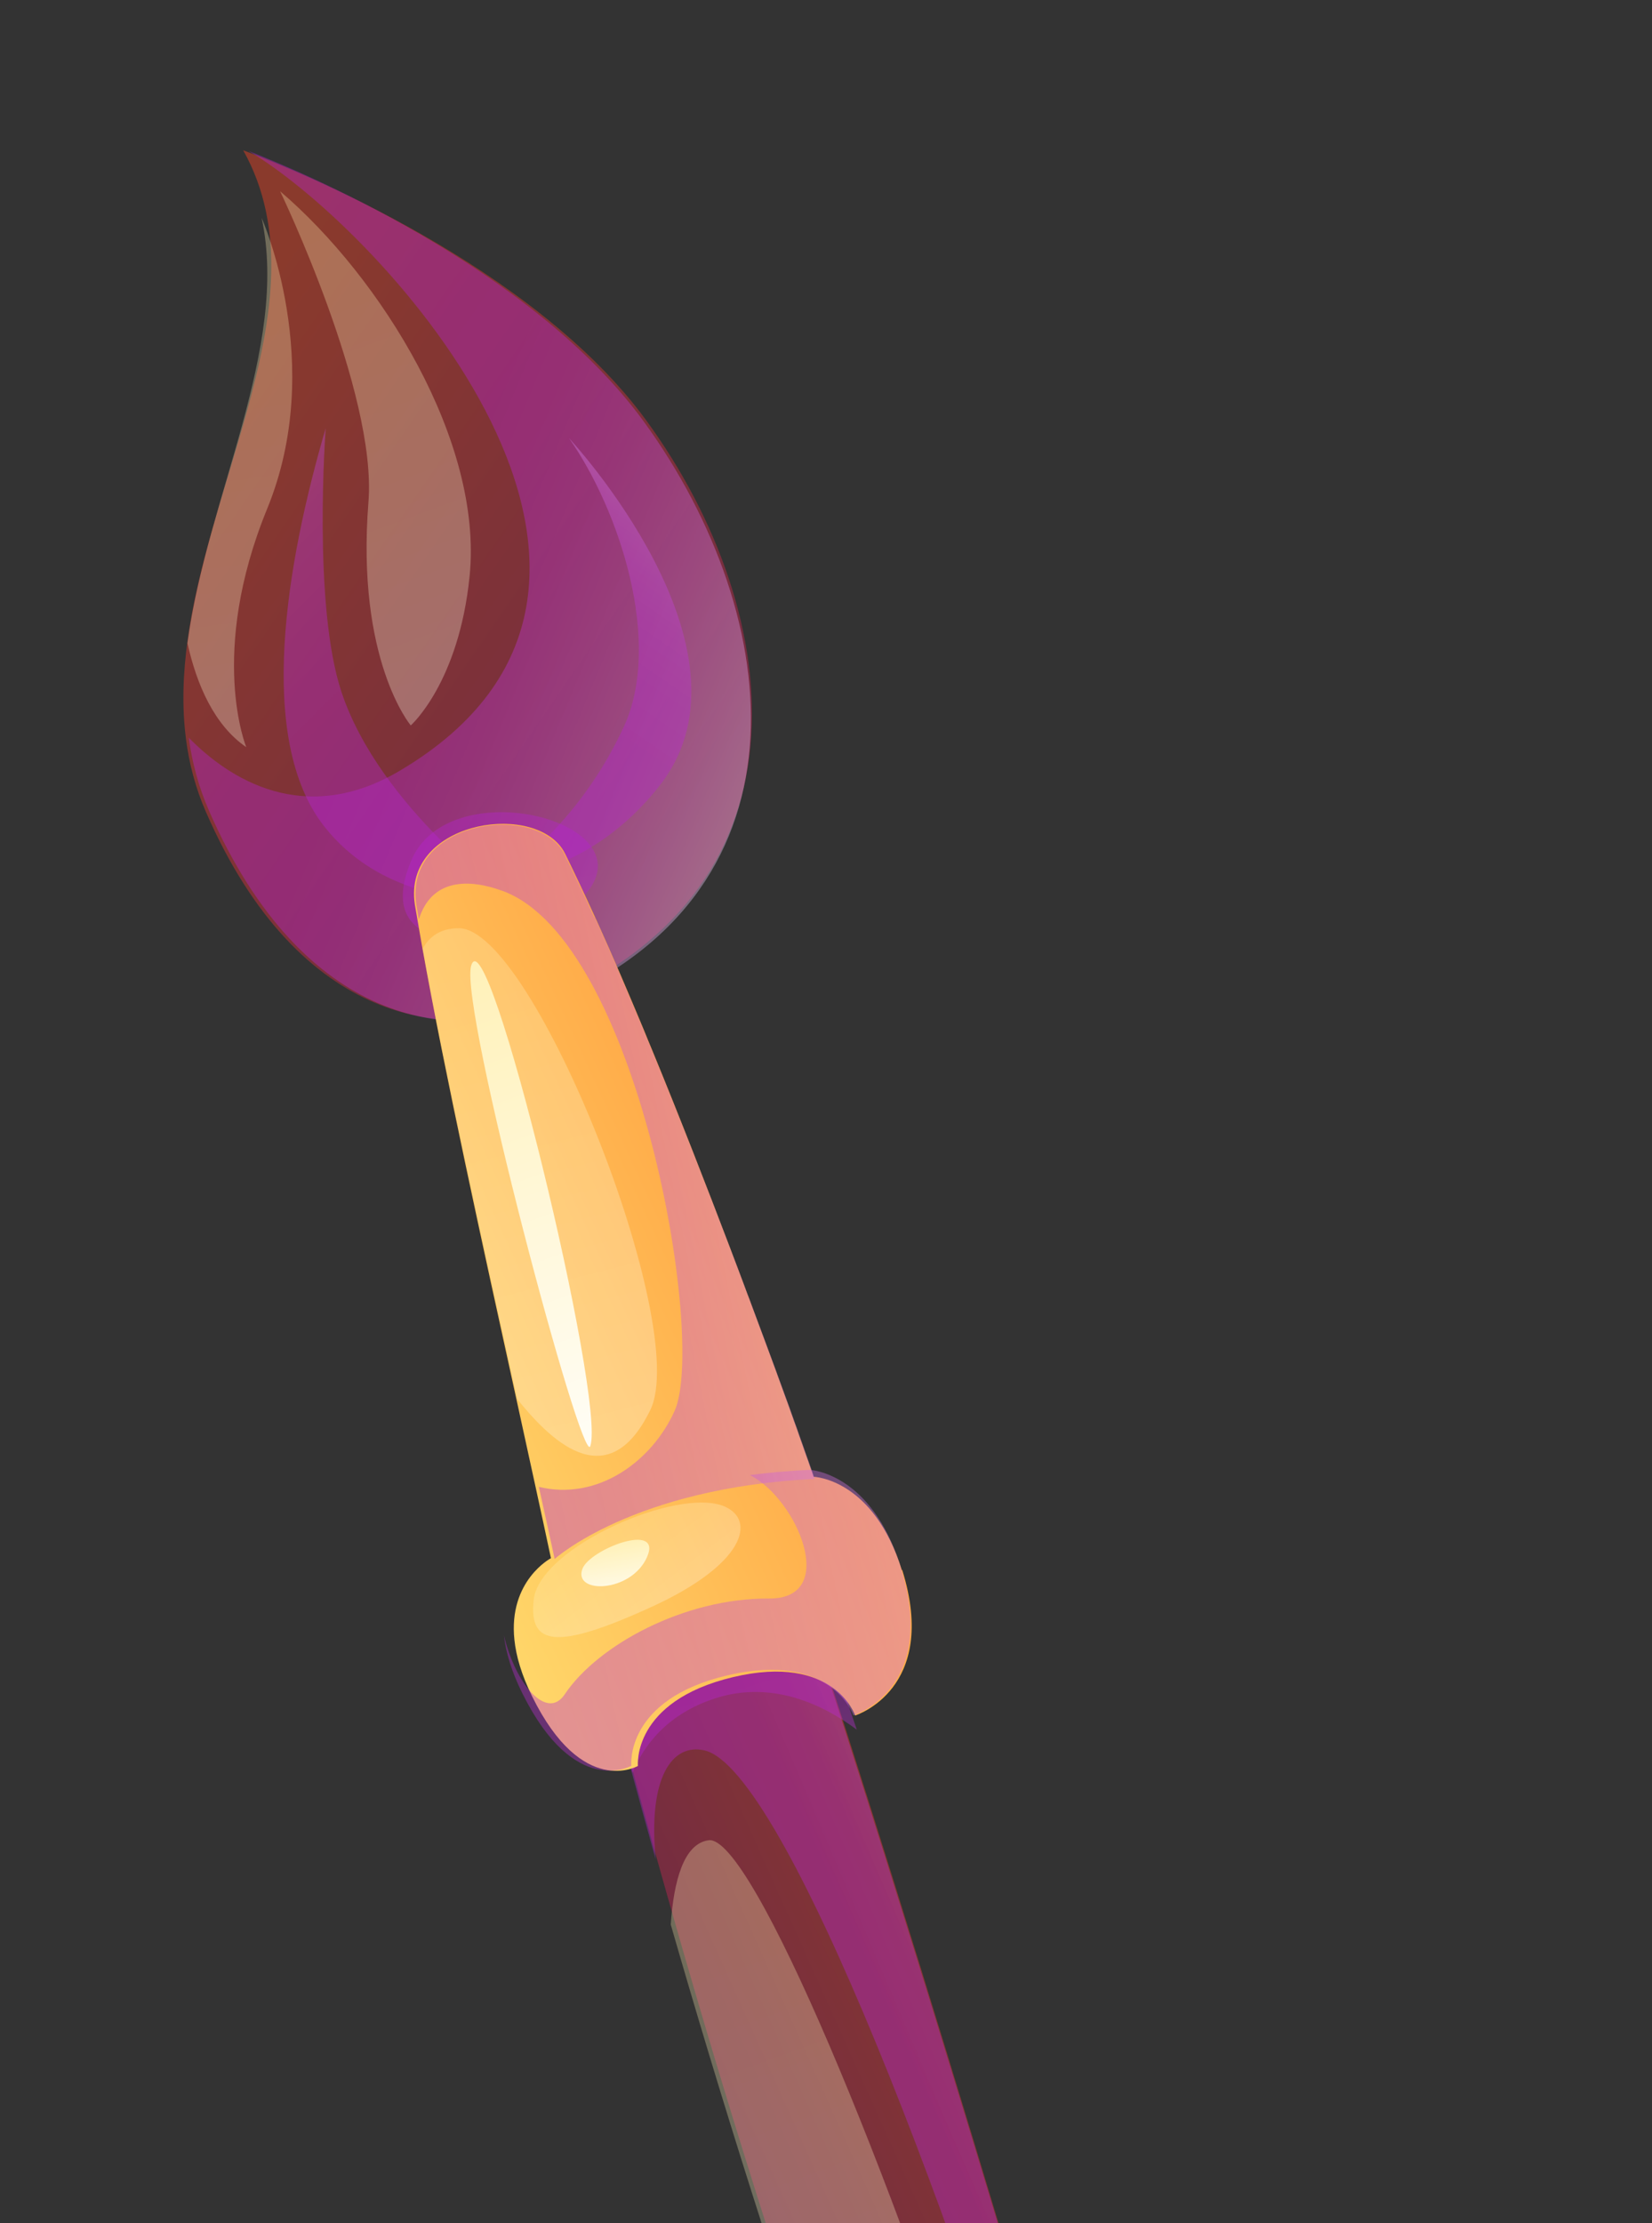 <svg width="84" height="113" viewBox="0 0 84 113" fill="none" xmlns="http://www.w3.org/2000/svg">
<rect x="0" y="0" width="84" height="113" fill="#333333" stroke="none"/>
<path d="M37.694 71.844C47.136 99.003 70.923 178.589 68.381 184.309C66.781 187.916 62.981 180.294 57.928 167.116C56.335 162.957 54.612 158.246 52.801 153.158C49.938 145.139 46.84 136.188 43.618 127C39.865 116.306 36.793 106.375 34.344 97.812C34.025 96.692 33.715 95.604 33.415 94.532C33.011 93.081 32.626 91.678 32.259 90.324C30.429 83.544 29.075 77.972 28.17 74.034C27.203 69.852 26.742 67.512 26.742 67.512C26.742 67.512 29.476 52.786 34.644 63.786C35.29 65.161 36.345 67.969 37.69 71.845L37.694 71.844Z" fill="url(#paint0_linear_4405_4638)"/>
<path style="mix-blend-mode:multiply" opacity="0.4" d="M37.618 71.811C38.563 74.519 39.644 77.744 40.836 81.369C41.483 83.35 42.164 85.451 42.872 87.652C53.806 121.766 70.531 179.471 68.382 184.313C66.78 187.921 62.971 180.297 57.907 167.114C71.213 180.62 43.88 90.808 35.819 88.974C34.174 88.598 32.941 90.347 33.339 94.508C32.934 93.057 32.548 91.654 32.18 90.299C32.138 90.145 32.097 89.998 32.055 89.844C31.474 87.693 30.943 85.67 30.461 83.781C29.466 79.893 28.675 76.592 28.076 74.005L37.62 71.816L37.618 71.811Z" fill="url(#paint1_linear_4405_4638)"/>
<path style="mix-blend-mode:multiply" opacity="0.4" d="M41.367 81.434C42.066 83.479 42.8 85.649 43.565 87.921C41.996 86.746 39.356 85.371 36.392 86.32C33.905 87.119 32.726 88.74 32.163 90.105C31.533 87.884 30.957 85.796 30.434 83.847L32.438 81.615L41.361 81.435L41.367 81.434Z" fill="url(#paint2_linear_4405_4638)"/>
<path d="M27.249 51.149C22.931 52.824 15.261 52.265 10.472 41.274C9.941 40.059 9.616 38.815 9.456 37.559C9.24 35.889 9.307 34.19 9.549 32.469C10.596 25.028 14.921 17.328 13.518 10.726C13.295 9.664 12.924 8.634 12.366 7.64C12.366 7.64 12.498 7.69 12.743 7.782C15.027 8.65 27.134 13.521 32.86 21.368C40.1 31.287 41.634 45.562 27.249 51.149Z" fill="url(#paint3_linear_4405_4638)"/>
<path style="mix-blend-mode:multiply" opacity="0.4" d="M27.374 51.226C23.095 52.877 15.471 52.268 10.633 41.224C10.098 40.003 9.765 38.754 9.597 37.495C11.634 39.578 15.468 42.062 20.335 39.173C36.144 29.805 19.419 11.687 12.646 7.679C14.922 8.563 26.985 13.522 32.73 21.421C39.996 31.406 41.624 45.72 27.374 51.226Z" fill="url(#paint4_linear_4405_4638)"/>
<path style="mix-blend-mode:multiply" opacity="0.4" d="M25.881 45.713C25.881 45.713 19.927 46.406 16.472 41.987C13.017 37.568 14.55 28.635 16.561 21.765C16.561 21.765 15.887 30.753 17.367 35.186C19.329 41.064 25.881 45.713 25.881 45.713Z" fill="url(#paint5_linear_4405_4638)"/>
<path style="mix-blend-mode:multiply" opacity="0.4" d="M25.265 44.654C25.577 44.444 29.317 42.141 31.718 36.944C33.696 32.652 31.515 25.954 28.93 22.268C28.93 22.268 38.924 32.983 33.582 39.879C29.912 44.611 25.265 44.654 25.265 44.654Z" fill="url(#paint6_linear_4405_4638)"/>
<path style="mix-blend-mode:multiply" opacity="0.4" d="M26.195 47.697C26.195 47.697 18.591 49.151 20.927 43.707C23.263 38.263 37.252 43.053 26.195 47.697Z" fill="url(#paint7_linear_4405_4638)"/>
<path d="M45.878 79.808C47.765 85.874 43.481 87.2 43.481 87.2C43.481 87.2 42.427 84.023 37.271 85.25C32.109 86.479 32.437 89.763 32.437 89.763C32.437 89.763 29.613 91.416 27.058 86.23C26.512 85.125 26.242 84.17 26.157 83.357C25.839 80.343 28.014 79.204 28.014 79.204C27.768 78.041 27.499 76.814 27.223 75.54C26.907 74.088 26.576 72.58 26.238 71.032C24.535 63.273 22.626 54.608 21.46 48.099C21.377 47.629 21.297 47.169 21.221 46.721C21.183 46.488 21.141 46.262 21.104 46.035C21.096 46.007 21.094 45.978 21.091 45.949C20.498 41.844 26.877 40.732 28.568 43.114C28.634 43.21 28.694 43.307 28.738 43.402C29.22 44.381 29.72 45.443 30.231 46.562C30.289 46.69 30.348 46.817 30.406 46.944C30.787 47.782 31.167 48.656 31.554 49.552C31.615 49.691 31.671 49.83 31.734 49.974C32.008 50.609 32.28 51.256 32.553 51.908C32.69 52.235 32.827 52.561 32.96 52.894C33.029 53.06 33.098 53.226 33.167 53.392C34.564 56.783 35.931 60.301 37.142 63.485C37.169 63.561 37.202 63.641 37.229 63.717C37.432 64.258 37.639 64.791 37.83 65.311C37.882 65.457 37.941 65.608 37.994 65.754C38.031 65.846 38.061 65.933 38.096 66.018C38.144 66.148 38.192 66.278 38.238 66.403C38.678 67.587 39.09 68.689 39.457 69.691C39.484 69.767 39.509 69.838 39.536 69.914C39.724 70.422 39.898 70.899 40.059 71.35C40.106 71.479 40.153 71.604 40.192 71.724C40.238 71.848 40.276 71.963 40.321 72.082C40.338 72.142 40.361 72.202 40.381 72.256C40.424 72.369 40.461 72.478 40.502 72.586C40.504 72.592 40.507 72.603 40.509 72.608C40.539 72.695 40.569 72.782 40.597 72.864C40.626 72.945 40.656 73.032 40.683 73.108C40.71 73.184 40.737 73.26 40.763 73.331C40.806 73.444 40.842 73.553 40.877 73.657C40.893 73.712 40.914 73.766 40.933 73.814C40.936 73.825 40.939 73.836 40.941 73.842C41.006 74.033 41.069 74.2 41.122 74.346C41.124 74.352 41.125 74.357 41.127 74.363C41.136 74.396 41.144 74.424 41.157 74.45C41.165 74.478 41.172 74.505 41.185 74.531C41.196 74.57 41.212 74.607 41.222 74.641C41.244 74.718 41.271 74.776 41.292 74.83C41.298 74.852 41.304 74.874 41.309 74.891C41.32 74.929 41.328 74.957 41.341 74.983C41.344 74.994 41.347 75.005 41.349 75.011C41.349 75.011 41.35 75.016 41.352 75.022C41.355 75.033 41.358 75.044 41.36 75.049C41.363 75.06 41.364 75.066 41.364 75.066C41.448 75.068 44.421 75.201 45.857 79.813L45.878 79.808Z" fill="url(#paint8_linear_4405_4638)"/>
<path style="mix-blend-mode:overlay" opacity="0.3" d="M52.706 153.237C49.821 145.209 46.7 136.247 43.453 127.048C39.672 116.342 36.575 106.399 34.106 97.827C34.258 95.595 34.771 93.71 36.033 93.541C40.407 92.953 64.707 162.811 52.711 153.236L52.706 153.237Z" fill="url(#paint9_linear_4405_4638)"/>
<path style="mix-blend-mode:multiply" opacity="0.4" d="M30.24 46.624C30.298 46.752 30.357 46.879 30.415 47.007C30.797 47.846 31.179 48.722 31.567 49.62C31.628 49.758 31.684 49.898 31.747 50.042C32.022 50.678 32.295 51.327 32.569 51.98C32.706 52.307 32.844 52.634 32.977 52.968C33.047 53.134 33.116 53.3 33.185 53.466C34.588 56.864 35.961 60.387 37.178 63.576C37.205 63.653 37.239 63.733 37.267 63.809C37.47 64.35 37.678 64.885 37.87 65.405C37.923 65.552 37.982 65.703 38.035 65.849C38.072 65.941 38.102 66.028 38.138 66.114C38.186 66.244 38.234 66.374 38.281 66.498C38.723 67.684 39.137 68.789 39.505 69.792C39.533 69.868 39.558 69.939 39.586 70.015C39.775 70.525 39.949 71.002 40.111 71.453C40.159 71.583 40.206 71.708 40.245 71.828C40.292 71.953 40.33 72.067 40.375 72.186C40.392 72.247 40.418 72.3 40.436 72.361C40.479 72.474 40.516 72.584 40.557 72.692C40.559 72.697 40.562 72.708 40.564 72.714C40.594 72.801 40.624 72.888 40.653 72.969C40.682 73.051 40.712 73.138 40.74 73.214C40.767 73.29 40.794 73.367 40.82 73.437C40.863 73.551 40.9 73.66 40.935 73.764C40.95 73.819 40.976 73.872 40.991 73.921C40.994 73.933 40.997 73.944 40.998 73.949C41.069 74.139 41.128 74.308 41.181 74.454C41.182 74.46 41.184 74.465 41.186 74.471C41.195 74.504 41.203 74.532 41.216 74.558C41.224 74.586 41.232 74.613 41.245 74.64C41.256 74.678 41.272 74.716 41.282 74.749C41.303 74.826 41.331 74.885 41.352 74.938C41.358 74.961 41.365 74.983 41.369 74.999C41.38 75.038 41.388 75.066 41.401 75.092C41.404 75.103 41.408 75.114 41.409 75.12C41.409 75.12 41.411 75.125 41.412 75.131C41.416 75.142 41.419 75.153 41.42 75.158C41.423 75.169 41.425 75.175 41.425 75.175C32.191 75.616 28.203 79.245 28.203 79.245C27.954 78.081 27.68 76.852 27.399 75.578C30.405 76.308 33.158 74.264 34.301 71.719C35.925 68.087 32.461 47.842 25.574 45.293C23.829 44.648 21.941 44.655 21.297 46.737C21.259 46.504 21.216 46.277 21.179 46.05C21.171 46.022 21.168 45.993 21.165 45.964C20.555 41.858 26.864 40.779 28.551 43.168C28.617 43.264 28.678 43.362 28.721 43.457C29.204 44.438 29.706 45.502 30.218 46.624L30.24 46.624Z" fill="url(#paint10_linear_4405_4638)"/>
<path style="mix-blend-mode:multiply" opacity="0.4" d="M45.788 79.62C47.765 85.863 43.389 87.195 43.389 87.195C43.389 87.195 42.287 83.926 37.017 85.153C31.742 86.381 32.102 89.756 32.102 89.756C32.102 89.756 29.223 91.434 26.569 86.091C26.002 84.954 25.718 83.971 25.625 83.135C26.236 85.669 27.819 87.454 28.71 86.131C30.397 83.61 34.816 81.225 39.097 81.255C42.706 81.282 40.513 76.16 38.128 74.981C39.069 74.857 40.081 74.763 41.158 74.714C41.244 74.717 44.288 74.873 45.794 79.619L45.788 79.62Z" fill="url(#paint11_linear_4405_4638)"/>
<path style="mix-blend-mode:overlay" opacity="0.3" d="M33.069 71.665C30.84 76.254 27.807 72.983 26.294 71.11C24.585 63.367 22.668 54.72 21.491 48.224C21.84 47.586 22.427 47.171 23.354 47.184C27.141 47.234 35.139 67.4 33.069 71.665Z" fill="url(#paint12_linear_4405_4638)"/>
<path style="mix-blend-mode:overlay" opacity="0.3" d="M27.135 81.326C26.892 83.629 28.227 83.921 33.136 81.677C37.883 79.504 38.449 77.273 36.844 76.576C34.495 75.555 27.422 78.637 27.135 81.326Z" fill="url(#paint13_linear_4405_4638)"/>
<path style="mix-blend-mode:screen" d="M23.954 49.1C23.358 51.234 29.612 74.68 30.015 73.506C30.815 71.177 24.772 46.174 23.954 49.1Z" fill="url(#paint14_linear_4405_4638)"/>
<path style="mix-blend-mode:screen" d="M29.613 79.748C29.136 81.042 32.091 80.971 32.9 79.147C33.704 77.325 29.986 78.743 29.613 79.748Z" fill="url(#paint15_linear_4405_4638)"/>
<path style="mix-blend-mode:overlay" opacity="0.3" d="M13.304 11.078C13.304 11.078 16.61 18.487 13.585 25.861C10.565 33.234 12.522 37.98 12.522 37.98C10.902 36.865 10.009 34.832 9.532 32.695C10.521 25.294 14.718 17.654 13.304 11.078Z" fill="url(#paint16_linear_4405_4638)"/>
<path style="mix-blend-mode:overlay" opacity="0.3" d="M14.248 9.732C14.248 9.732 19.176 19.963 18.735 25.514C18.096 33.563 20.886 36.874 20.886 36.874C20.886 36.874 23.338 34.708 23.88 29.267C24.559 22.458 19.409 14.141 14.253 9.73L14.248 9.732Z" fill="url(#paint17_linear_4405_4638)"/>
<defs>
<linearGradient id="paint0_linear_4405_4638" x1="39.532" y1="126.965" x2="59.056" y2="118.21" gradientUnits="userSpaceOnUse">
<stop stop-color="#6B254C"/>
<stop offset="0.99" stop-color="#8A3A2C"/>
</linearGradient>
<linearGradient id="paint1_linear_4405_4638" x1="63.56" y1="122.627" x2="50.339" y2="128.261" gradientUnits="userSpaceOnUse">
<stop stop-color="white"/>
<stop offset="0.02" stop-color="#F7E9FA"/>
<stop offset="0.07" stop-color="#E9C0F1"/>
<stop offset="0.12" stop-color="#DD9BE8"/>
<stop offset="0.17" stop-color="#D27AE1"/>
<stop offset="0.23" stop-color="#C95FDB"/>
<stop offset="0.3" stop-color="#C149D6"/>
<stop offset="0.38" stop-color="#BB38D2"/>
<stop offset="0.48" stop-color="#B72CCF"/>
<stop offset="0.62" stop-color="#B525CE"/>
<stop offset="1" stop-color="#B524CE"/>
</linearGradient>
<linearGradient id="paint2_linear_4405_4638" x1="39.065" y1="92.566" x2="36.87" y2="85.352" gradientUnits="userSpaceOnUse">
<stop stop-color="white"/>
<stop offset="0.02" stop-color="#F7E9FA"/>
<stop offset="0.07" stop-color="#E9C0F1"/>
<stop offset="0.12" stop-color="#DD9BE8"/>
<stop offset="0.17" stop-color="#D27AE1"/>
<stop offset="0.23" stop-color="#C95FDB"/>
<stop offset="0.3" stop-color="#C149D6"/>
<stop offset="0.38" stop-color="#BB38D2"/>
<stop offset="0.48" stop-color="#B72CCF"/>
<stop offset="0.62" stop-color="#B525CE"/>
<stop offset="1" stop-color="#B524CE"/>
</linearGradient>
<linearGradient id="paint3_linear_4405_4638" x1="46.692" y1="51.945" x2="5.917" y2="23.794" gradientUnits="userSpaceOnUse">
<stop stop-color="#6B254C"/>
<stop offset="0.99" stop-color="#8A3A2C"/>
</linearGradient>
<linearGradient id="paint4_linear_4405_4638" x1="41.391" y1="42.357" x2="19.868" y2="33.412" gradientUnits="userSpaceOnUse">
<stop stop-color="white"/>
<stop offset="0.12" stop-color="#F0D4F5"/>
<stop offset="0.29" stop-color="#DE9FE9"/>
<stop offset="0.45" stop-color="#CF73DF"/>
<stop offset="0.61" stop-color="#C450D8"/>
<stop offset="0.75" stop-color="#BB38D2"/>
<stop offset="0.89" stop-color="#B629CF"/>
<stop offset="1" stop-color="#B524CE"/>
</linearGradient>
<linearGradient id="paint5_linear_4405_4638" x1="4.425" y1="18.435" x2="29.613" y2="43.562" gradientUnits="userSpaceOnUse">
<stop stop-color="white"/>
<stop offset="0.02" stop-color="#F7E9FA"/>
<stop offset="0.07" stop-color="#E9C0F1"/>
<stop offset="0.12" stop-color="#DD9BE8"/>
<stop offset="0.17" stop-color="#D27AE1"/>
<stop offset="0.23" stop-color="#C95FDB"/>
<stop offset="0.3" stop-color="#C149D6"/>
<stop offset="0.38" stop-color="#BB38D2"/>
<stop offset="0.48" stop-color="#B72CCF"/>
<stop offset="0.62" stop-color="#B525CE"/>
<stop offset="1" stop-color="#B524CE"/>
</linearGradient>
<linearGradient id="paint6_linear_4405_4638" x1="36.277" y1="22.489" x2="22.305" y2="42.819" gradientUnits="userSpaceOnUse">
<stop stop-color="white"/>
<stop offset="0.02" stop-color="#F7E9FA"/>
<stop offset="0.07" stop-color="#E9C0F1"/>
<stop offset="0.12" stop-color="#DD9BE8"/>
<stop offset="0.17" stop-color="#D27AE1"/>
<stop offset="0.23" stop-color="#C95FDB"/>
<stop offset="0.3" stop-color="#C149D6"/>
<stop offset="0.38" stop-color="#BB38D2"/>
<stop offset="0.48" stop-color="#B72CCF"/>
<stop offset="0.62" stop-color="#B525CE"/>
<stop offset="1" stop-color="#B524CE"/>
</linearGradient>
<linearGradient id="paint7_linear_4405_4638" x1="26.318" y1="49.878" x2="25.687" y2="44.497" gradientUnits="userSpaceOnUse">
<stop stop-color="white"/>
<stop offset="0.02" stop-color="#F7E9FA"/>
<stop offset="0.07" stop-color="#E9C0F1"/>
<stop offset="0.12" stop-color="#DD9BE8"/>
<stop offset="0.17" stop-color="#D27AE1"/>
<stop offset="0.23" stop-color="#C95FDB"/>
<stop offset="0.3" stop-color="#C149D6"/>
<stop offset="0.38" stop-color="#BB38D2"/>
<stop offset="0.48" stop-color="#B72CCF"/>
<stop offset="0.62" stop-color="#B525CE"/>
<stop offset="1" stop-color="#B524CE"/>
</linearGradient>
<linearGradient id="paint8_linear_4405_4638" x1="19.99" y1="70.917" x2="38.049" y2="62.589" gradientUnits="userSpaceOnUse">
<stop stop-color="#FFD669"/>
<stop offset="0.88" stop-color="#FFAE4B"/>
<stop offset="0.99" stop-color="#FFA947"/>
</linearGradient>
<linearGradient id="paint9_linear_4405_4638" x1="58.635" y1="159.105" x2="36.626" y2="98.078" gradientUnits="userSpaceOnUse">
<stop stop-color="white"/>
<stop offset="0.54" stop-color="#FFF7D7"/>
<stop offset="1" stop-color="#FFF0B3"/>
</linearGradient>
<linearGradient id="paint10_linear_4405_4638" x1="50.211" y1="56.873" x2="20.948" y2="62.819" gradientUnits="userSpaceOnUse">
<stop stop-color="white"/>
<stop offset="0.12" stop-color="#F0D4F5"/>
<stop offset="0.29" stop-color="#DE9FE9"/>
<stop offset="0.45" stop-color="#CF73DF"/>
<stop offset="0.61" stop-color="#C450D8"/>
<stop offset="0.75" stop-color="#BB38D2"/>
<stop offset="0.89" stop-color="#B629CF"/>
<stop offset="1" stop-color="#B524CE"/>
</linearGradient>
<linearGradient id="paint11_linear_4405_4638" x1="63.765" y1="77.978" x2="21.02" y2="86.786" gradientUnits="userSpaceOnUse">
<stop stop-color="white"/>
<stop offset="0.12" stop-color="#F0D4F5"/>
<stop offset="0.29" stop-color="#DE9FE9"/>
<stop offset="0.45" stop-color="#CF73DF"/>
<stop offset="0.61" stop-color="#C450D8"/>
<stop offset="0.75" stop-color="#BB38D2"/>
<stop offset="0.89" stop-color="#B629CF"/>
<stop offset="1" stop-color="#B524CE"/>
</linearGradient>
<linearGradient id="paint12_linear_4405_4638" x1="32.547" y1="78.685" x2="24.802" y2="48.31" gradientUnits="userSpaceOnUse">
<stop stop-color="white"/>
<stop offset="0.54" stop-color="#FFF7D7"/>
<stop offset="1" stop-color="#FFF0B3"/>
</linearGradient>
<linearGradient id="paint13_linear_4405_4638" x1="34.917" y1="83.432" x2="30.754" y2="77.957" gradientUnits="userSpaceOnUse">
<stop stop-color="white"/>
<stop offset="0.54" stop-color="#FFF7D7"/>
<stop offset="1" stop-color="#FFF0B3"/>
</linearGradient>
<linearGradient id="paint14_linear_4405_4638" x1="32.724" y1="76.775" x2="22.067" y2="47.449" gradientUnits="userSpaceOnUse">
<stop stop-color="white"/>
<stop offset="0.54" stop-color="#FFF7D7"/>
<stop offset="1" stop-color="#FFF0B3"/>
</linearGradient>
<linearGradient id="paint15_linear_4405_4638" x1="31.857" y1="82.022" x2="31.223" y2="78.209" gradientUnits="userSpaceOnUse">
<stop stop-color="white"/>
<stop offset="0.54" stop-color="#FFF7D7"/>
<stop offset="1" stop-color="#FFF0B3"/>
</linearGradient>
<linearGradient id="paint16_linear_4405_4638" x1="16.125" y1="46.109" x2="11.544" y2="12.595" gradientUnits="userSpaceOnUse">
<stop stop-color="white"/>
<stop offset="0.02" stop-color="#FFFEFC"/>
<stop offset="0.29" stop-color="#FFF8DC"/>
<stop offset="0.54" stop-color="#FFF3C5"/>
<stop offset="0.79" stop-color="#FFF0B7"/>
<stop offset="1" stop-color="#FFF0B3"/>
</linearGradient>
<linearGradient id="paint17_linear_4405_4638" x1="26.302" y1="41.758" x2="14.499" y2="9.621" gradientUnits="userSpaceOnUse">
<stop stop-color="white"/>
<stop offset="0.22" stop-color="#FFFAE7"/>
<stop offset="0.53" stop-color="#FFF4CA"/>
<stop offset="0.8" stop-color="#FFF1B9"/>
<stop offset="1" stop-color="#FFF0B3"/>
</linearGradient>
</defs>
</svg>
